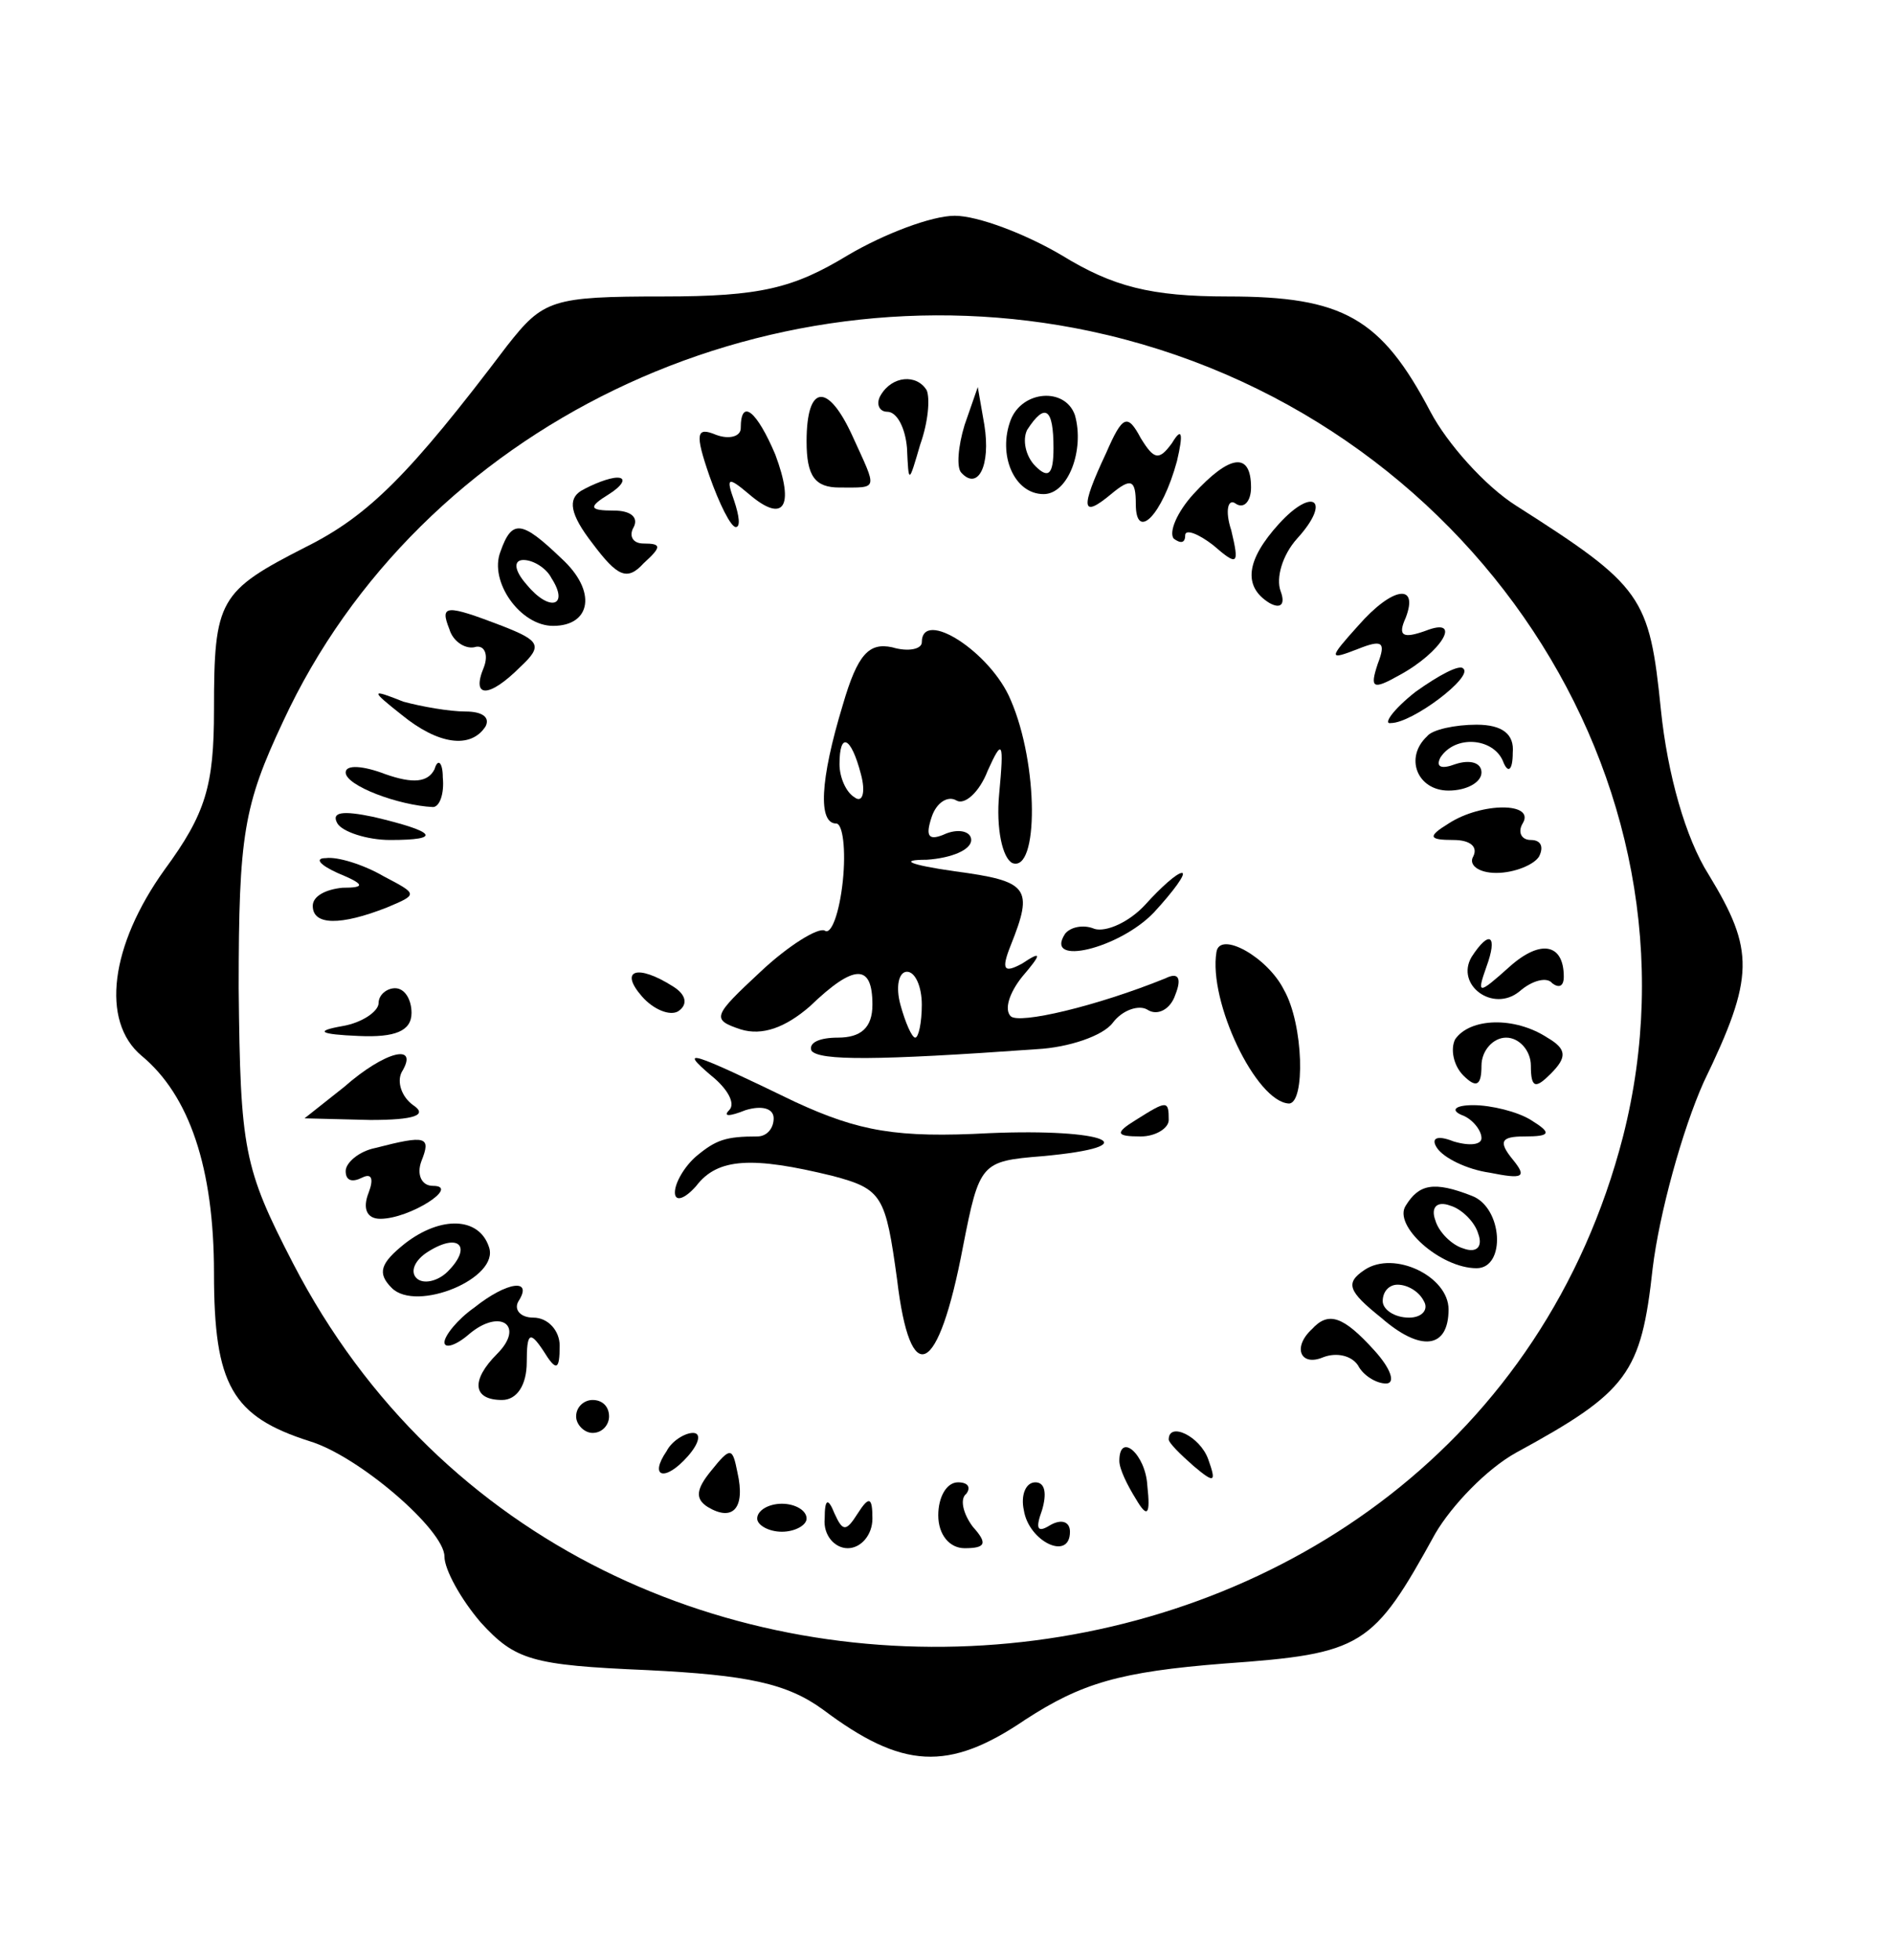 <?xml version="1.0" encoding="UTF-8"?>
<svg data-bbox="7.061 13.1 98.803 93.559" viewBox="0 0 115 119" height="158.667" width="153.333" xmlns="http://www.w3.org/2000/svg" data-type="shape">
    <g>
        <path d="M51.5 15.5c-3.3 2-5.3 2.5-11.2 2.5-6.8 0-7.3.2-9.5 3-5.9 7.8-8.4 10.3-12.2 12.2-5.3 2.7-5.6 3.2-5.6 9.9 0 4.6-.5 6.3-3 9.7-3.3 4.6-3.9 9.2-1.4 11.3 2.9 2.4 4.4 6.8 4.4 13.2 0 6.8 1.1 8.7 5.8 10.2 3 .9 8.2 5.4 8.2 7 0 .8 1 2.6 2.2 4 2.1 2.3 3.1 2.6 10.1 2.9 6.1.3 8.5.8 10.7 2.4 4.8 3.6 7.6 3.8 12.3.6 3.4-2.2 5.7-2.9 12.1-3.4 8.4-.6 9-1 12.8-7.9 1-1.7 3.1-3.9 4.9-4.9 6.8-3.7 7.6-4.8 8.3-11.2.4-3.3 1.8-8.4 3.1-11.3 3.1-6.4 3.1-8 .3-12.6-1.4-2.2-2.5-6.1-2.9-10-.7-6.9-1.1-7.5-8.8-12.4-1.9-1.2-4.2-3.8-5.2-5.7-3-5.7-5.3-7-12.3-7-4.7 0-7-.6-10.1-2.5-2.2-1.3-5.1-2.4-6.5-2.4-1.4 0-4.3 1.1-6.5 2.4zm14.7 4.6C89.3 25 104.1 47.4 98.6 69c-9.6 37.2-62.9 42.3-80.8 7.7-3-5.8-3.2-6.9-3.3-16.7 0-9.3.3-11.1 2.7-16.2 8.3-17.9 29.1-27.9 49-23.7z"/>
        <path d="M53.5 24c-.3.5-.1 1 .4 1 .6 0 1.1 1 1.2 2.2.1 2.2.1 2.2.8-.2.5-1.4.6-2.8.4-3.3-.6-1-2.1-.9-2.8.3z"/>
        <path d="M49 26.8c0 2.1.5 2.8 2 2.8 2.4 0 2.3.2.8-3.1-1.5-3.3-2.8-3.2-2.8.3z"/>
        <path d="M58.6 25.8c-.4 1.3-.5 2.6-.2 2.9 1 1.1 1.8-.4 1.4-2.9l-.4-2.3-.8 2.3z"/>
        <path d="M61.4 25.5c-.8 2.1.2 4.5 2 4.5 1.5 0 2.5-2.7 1.9-4.8-.6-1.7-3.2-1.5-3.9.3zm2.6 1.7c0 1.6-.3 1.9-1.1 1.1-.6-.6-.8-1.6-.5-2.2 1.1-1.7 1.6-1.3 1.6 1.1z"/>
        <path d="M45 26c0 .5-.7.7-1.5.4-1.2-.5-1.3-.1-.4 2.5.6 1.7 1.3 3.1 1.6 3.1.3 0 .2-.7-.1-1.6-.5-1.4-.4-1.5.9-.4 2.1 1.8 2.8.8 1.6-2.4C46 25 45 24.1 45 26z"/>
        <path d="M67.2 27.5c-1.6 3.4-1.5 4 .3 2.5 1.2-1 1.5-.9 1.5.6 0 2.3 1.6.7 2.5-2.6.4-1.7.3-2.1-.3-1.1-.8 1.1-1.1 1-1.9-.3-.8-1.5-1.1-1.4-2.1.9z"/>
        <path d="M72.5 30c-1 1.1-1.5 2.3-1.2 2.7.4.3.7.3.7-.2 0-.4.8-.1 1.7.6 1.5 1.3 1.6 1.2 1.1-.9-.4-1.2-.2-2 .3-1.6.5.3.9-.2.9-1 0-2.2-1.3-2-3.5.4z"/>
        <path d="M35.3 29.8c-.8.5-.7 1.4.7 3.2 1.5 2 2.1 2.3 3.1 1.2 1.1-1 1.1-1.2 0-1.2-.7 0-.9-.5-.6-1 .3-.6-.2-1-1.2-1-1.5 0-1.6-.2-.3-1 .8-.5 1.1-1 .5-1-.5 0-1.5.4-2.2.8z"/>
        <path d="M77.7 31.8c-2 2.2-2.2 3.8-.6 4.8.7.4 1 .1.7-.7-.3-.8.1-2.2 1-3.2 2.1-2.3 1-3.2-1.1-.9z"/>
        <path d="M30.4 33.5c-.7 1.8 1.2 4.5 3.2 4.5 2.3 0 2.7-2.1.5-4.1-2.4-2.3-3-2.4-3.7-.4zm3.1 1.6c1.1 1.7-.1 2.1-1.5.4-.8-.9-.8-1.5-.2-1.5.6 0 1.4.5 1.7 1.1z"/>
        <path d="M82.5 38c-1.8 2-1.8 2.1 0 1.4 1.5-.6 1.7-.4 1.2.9-.5 1.5-.3 1.6 1.3.7 2.6-1.4 3.9-3.6 1.6-2.7-1.4.5-1.7.3-1.2-.8.8-2.1-.8-1.9-2.9.5z"/>
        <path d="M27.3 38.2c.2.7.9 1.2 1.5 1.1.6-.2.9.4.6 1.2-.8 1.9.3 1.9 2.2 0 1.4-1.3 1.2-1.6-1.1-2.5-3.4-1.3-3.8-1.3-3.2.2z"/>
        <path d="M56 39c0 .4-.8.6-1.8.3-1.4-.3-2.1.4-3 3.5-1.4 4.6-1.5 7.2-.4 7.2.4 0 .6 1.6.4 3.5-.2 1.9-.7 3.3-1.1 3-.4-.2-2.2.9-3.9 2.5-2.9 2.7-3 2.9-1.2 3.5 1.3.4 2.7-.1 4.2-1.4 2.7-2.6 3.8-2.6 3.8-.1 0 1.4-.7 2-2.1 2-1.1 0-1.8.3-1.6.8.5.6 3.9.6 13.7-.1 1.9-.1 4-.8 4.6-1.6.6-.8 1.6-1.1 2.1-.8.6.4 1.4 0 1.7-.9.4-1 .2-1.4-.6-1-4.2 1.7-8.9 2.8-9.4 2.3-.4-.4-.1-1.4.7-2.4 1.2-1.4 1.2-1.6 0-.8-1.1.6-1.3.4-.7-1.1 1.4-3.5 1.1-3.9-3.4-4.5-2.8-.4-3.4-.7-1.7-.7 1.5-.1 2.7-.6 2.7-1.2 0-.5-.7-.7-1.5-.4-1.1.5-1.3.2-.9-1 .3-.9 1-1.3 1.5-1 .5.3 1.4-.5 1.9-1.8.9-2 1-1.8.7 1.4-.2 2.1.2 3.9.8 4.2 1.6.6 1.6-6-.1-9.9-1.2-2.9-5.4-5.6-5.4-3.5zm-3.7 8c.3 1.1.1 1.8-.4 1.4-.5-.3-.9-1.2-.9-2 0-2 .7-1.7 1.3.6zM56 61c0 1.1-.2 2-.4 2s-.6-.9-.9-2c-.3-1.1-.1-2 .4-2s.9.9.9 2z"/>
        <path d="M86 42c-1.4 1.1-2 2-1.5 1.9 1.3 0 5-2.8 4.4-3.3-.2-.3-1.5.4-2.9 1.4z"/>
        <path d="M24.4 43.4c2.2 1.8 4.2 2.1 5.1.7.3-.6-.3-.9-1.2-.9-1 0-2.7-.3-3.8-.6-2-.8-2-.7-.1.8z"/>
        <path d="M86.7 44.7C85.3 46 86.1 48 88 48c1.1 0 2-.5 2-1.1 0-.6-.7-.8-1.6-.5-.8.3-1.2.2-.9-.4.9-1.4 3.2-1.2 3.8.2.3.8.6.6.6-.5.1-1.1-.6-1.7-2.2-1.7-1.3 0-2.7.3-3 .7z"/>
        <path d="M21 46.9c0 .8 3.2 2 5.3 2.1.4 0 .7-.8.6-1.8 0-.9-.3-1.2-.5-.5-.4.8-1.3.9-3 .3-1.3-.5-2.4-.6-2.4-.1z"/>
        <path d="M20.5 50c.3.5 1.8 1 3.2 1 3.2 0 2.8-.5-1-1.4-1.9-.4-2.6-.3-2.2.4z"/>
        <path d="M88 50c-1.3.8-1.2 1 .3 1 1 0 1.5.4 1.2 1-.3.5.3 1 1.4 1 1.1 0 2.3-.5 2.6-1 .3-.6.1-1-.5-1s-.8-.5-.5-1c.8-1.3-2.5-1.3-4.5 0z"/>
        <path d="M20.5 53c1.7.7 1.7.9.3.9-1 .1-1.8.5-1.8 1.1 0 1.2 1.7 1.2 4.5.1 1.9-.8 1.9-.8-.2-1.9-1.2-.7-2.8-1.2-3.5-1.1-.7 0-.4.4.7.9z"/>
        <path d="M69.6 54.9c-1 1.1-2.4 1.7-3.1 1.5-.7-.3-1.5-.1-1.8.3-1.3 2 3.3.9 5.4-1.3 1.2-1.3 2-2.4 1.7-2.4-.3 0-1.3.9-2.2 1.9z"/>
        <path d="M73.9 57.8c-.5 3 2.4 9.1 4.4 9.2 1 0 .9-4.8-.3-6.9-1-2-3.9-3.6-4.1-2.3z"/>
        <path d="M89.4 58.1c-1 1.7 1.3 3.4 2.9 2.1.8-.7 1.7-.9 2-.5.4.3.7.2.7-.4 0-2-1.4-2.3-3.3-.6-1.9 1.7-2 1.7-1.4 0 .7-1.9.2-2.3-.9-.6z"/>
        <path d="M39 60.5c.7.8 1.7 1.2 2.2.9.6-.4.5-1-.3-1.5-2.2-1.4-3.3-1-1.9.6z"/>
        <path d="M23 60.9c0 .5-1 1.2-2.2 1.4-1.7.3-1.4.5 1 .6 2.2.1 3.2-.3 3.2-1.4 0-.8-.4-1.5-1-1.5-.5 0-1 .4-1 .9z"/>
        <path d="M88.4 63.1c-.3.6-.1 1.6.5 2.2.8.8 1.1.6 1.1-.6 0-.9.7-1.7 1.5-1.7s1.5.8 1.5 1.7c0 1.4.3 1.4 1.2.5 1-1 1-1.5-.2-2.2-2-1.3-4.7-1.2-5.6.1z"/>
        <path d="m20.9 66-2.4 1.9 4 .1c2.7 0 3.5-.3 2.6-.9-.7-.5-1-1.4-.7-2 1.1-1.8-1-1.3-3.5.9z"/>
        <path d="M43.2 65.3c1 .8 1.5 1.7 1.1 2.1-.4.4 0 .4 1 0 1-.3 1.7-.1 1.7.5s-.4 1.1-1 1.1c-1.9 0-2.5.2-3.7 1.2-.7.6-1.3 1.6-1.3 2.2 0 .6.6.4 1.3-.4 1.3-1.7 3.4-1.8 8.3-.6 3 .8 3.2 1.2 3.9 6.3.8 6.7 2.5 5.9 4-2 1-5.1 1.1-5.2 4.8-5.5 6.6-.6 3.9-1.7-3.2-1.4-5.6.3-7.9-.1-11.8-1.9-6.4-3.1-7.1-3.3-5.1-1.6z"/>
        <path d="M69 68c-1.3.8-1.2 1 .3 1 .9 0 1.7-.5 1.7-1 0-1.2-.1-1.2-2 0z"/>
        <path d="M88.8 67.7c.6.2 1.2.9 1.2 1.4 0 .4-.7.5-1.7.2-1-.4-1.4-.2-1 .4.4.6 1.8 1.3 3.2 1.5 2 .4 2.3.3 1.4-.8-.9-1.1-.7-1.4.7-1.4 1.6 0 1.7-.2.4-1-.8-.5-2.4-.9-3.5-.9s-1.4.3-.7.6z"/>
        <path d="M22.8 69.7c-1 .2-1.8.9-1.8 1.4 0 .6.4.7 1 .4.6-.3.7.1.4.9-.4 1-.1 1.6.7 1.6 1.8 0 4.9-2 3.2-2-.7 0-1-.7-.7-1.5.6-1.5.3-1.6-2.8-.8z"/>
        <path d="M85.4 73.2c-.8 1.2 2.1 3.8 4.3 3.8 1.8 0 1.6-3.7-.3-4.4-2.3-.9-3.2-.7-4 .6zm4.4 1.7c.3.8-.1 1.2-.9.9-.7-.2-1.5-1-1.7-1.7-.3-.8.1-1.2.9-.9.7.2 1.5 1 1.7 1.7z"/>
        <path d="M24.6 75.5c-1.5 1.2-1.7 1.8-.8 2.7 1.5 1.5 6.6-.6 5.9-2.5-.6-1.8-2.9-1.9-5.1-.2zm2.6 1.7c-.6.6-1.5.8-1.9.4-.4-.4-.1-1.1.7-1.6 1.9-1.2 2.7-.3 1.2 1.2z"/>
        <path d="M82.9 77.1c-1.2.8-1 1.3 1 2.9 2.4 2.1 4.1 1.9 4.1-.5 0-2-3.3-3.6-5.1-2.4zm3.6 1.9c.3.5-.1 1-.9 1-.9 0-1.6-.5-1.6-1 0-.6.4-1 .9-1 .6 0 1.3.4 1.6 1z"/>
        <path d="M28.8 79.4c-1 .7-1.8 1.7-1.8 2.1 0 .4.7.2 1.5-.5 1.9-1.6 3.4-.5 1.7 1.2-1.6 1.6-1.5 2.8.3 2.8.9 0 1.5-.9 1.5-2.3 0-1.8.2-1.9 1-.7.8 1.3 1 1.2 1-.3 0-.9-.7-1.7-1.6-1.7-.8 0-1.2-.5-.9-1 .9-1.4-.7-1.2-2.7.4z"/>
        <path d="M79.7 80.7c-1.2 1.1-.7 2.3.7 1.7.8-.3 1.7-.1 2.1.5.3.6 1.1 1.1 1.7 1.1.6 0 .3-.9-.7-2-1.9-2.1-2.8-2.4-3.8-1.3z"/>
        <path d="M35 86c0 .5.5 1 1 1 .6 0 1-.5 1-1 0-.6-.4-1-1-1-.5 0-1 .4-1 1z"/>
        <path d="M40.5 88.1c-1.1 1.6-.1 1.9 1.3.3.7-.8.8-1.4.3-1.4s-1.3.5-1.6 1.1z"/>
        <path d="M71 87.4c0 .2.7.9 1.5 1.6 1.3 1.1 1.4 1 .9-.4-.5-1.4-2.4-2.3-2.4-1.2z"/>
        <path d="M43.2 89.3c-.9 1.1-1 1.7-.2 2.2 1.5.9 2.3.1 1.8-2.1-.3-1.5-.4-1.6-1.6-.1z"/>
        <path d="M68 88.7c0 .5.5 1.5 1 2.3.7 1.2.9 1 .7-.8-.1-1.9-1.7-3.3-1.7-1.5z"/>
        <path d="M57 92c0 1.2.7 2 1.6 2 1.3 0 1.4-.3.5-1.3-.6-.8-.8-1.7-.4-2 .3-.4.1-.7-.5-.7-.7 0-1.2.9-1.2 2z"/>
        <path d="M62.2 91.7c.3 1.9 2.8 3.1 2.8 1.3 0-.6-.5-.8-1.2-.4-.8.5-.9.2-.5-.9.3-1 .2-1.7-.4-1.7-.6 0-.9.8-.7 1.7z"/>
        <path d="M46 92.2c0 .4.7.8 1.5.8s1.5-.4 1.5-.8c0-.5-.7-.9-1.5-.9s-1.5.4-1.5.9z"/>
        <path d="M50.1 92.2c-.1 1 .6 1.8 1.4 1.8.8 0 1.5-.8 1.5-1.8 0-1.3-.2-1.4-.9-.3-.7 1.1-.9 1.1-1.4 0-.4-1-.6-.9-.6.3z"/>
    </g>
</svg>
